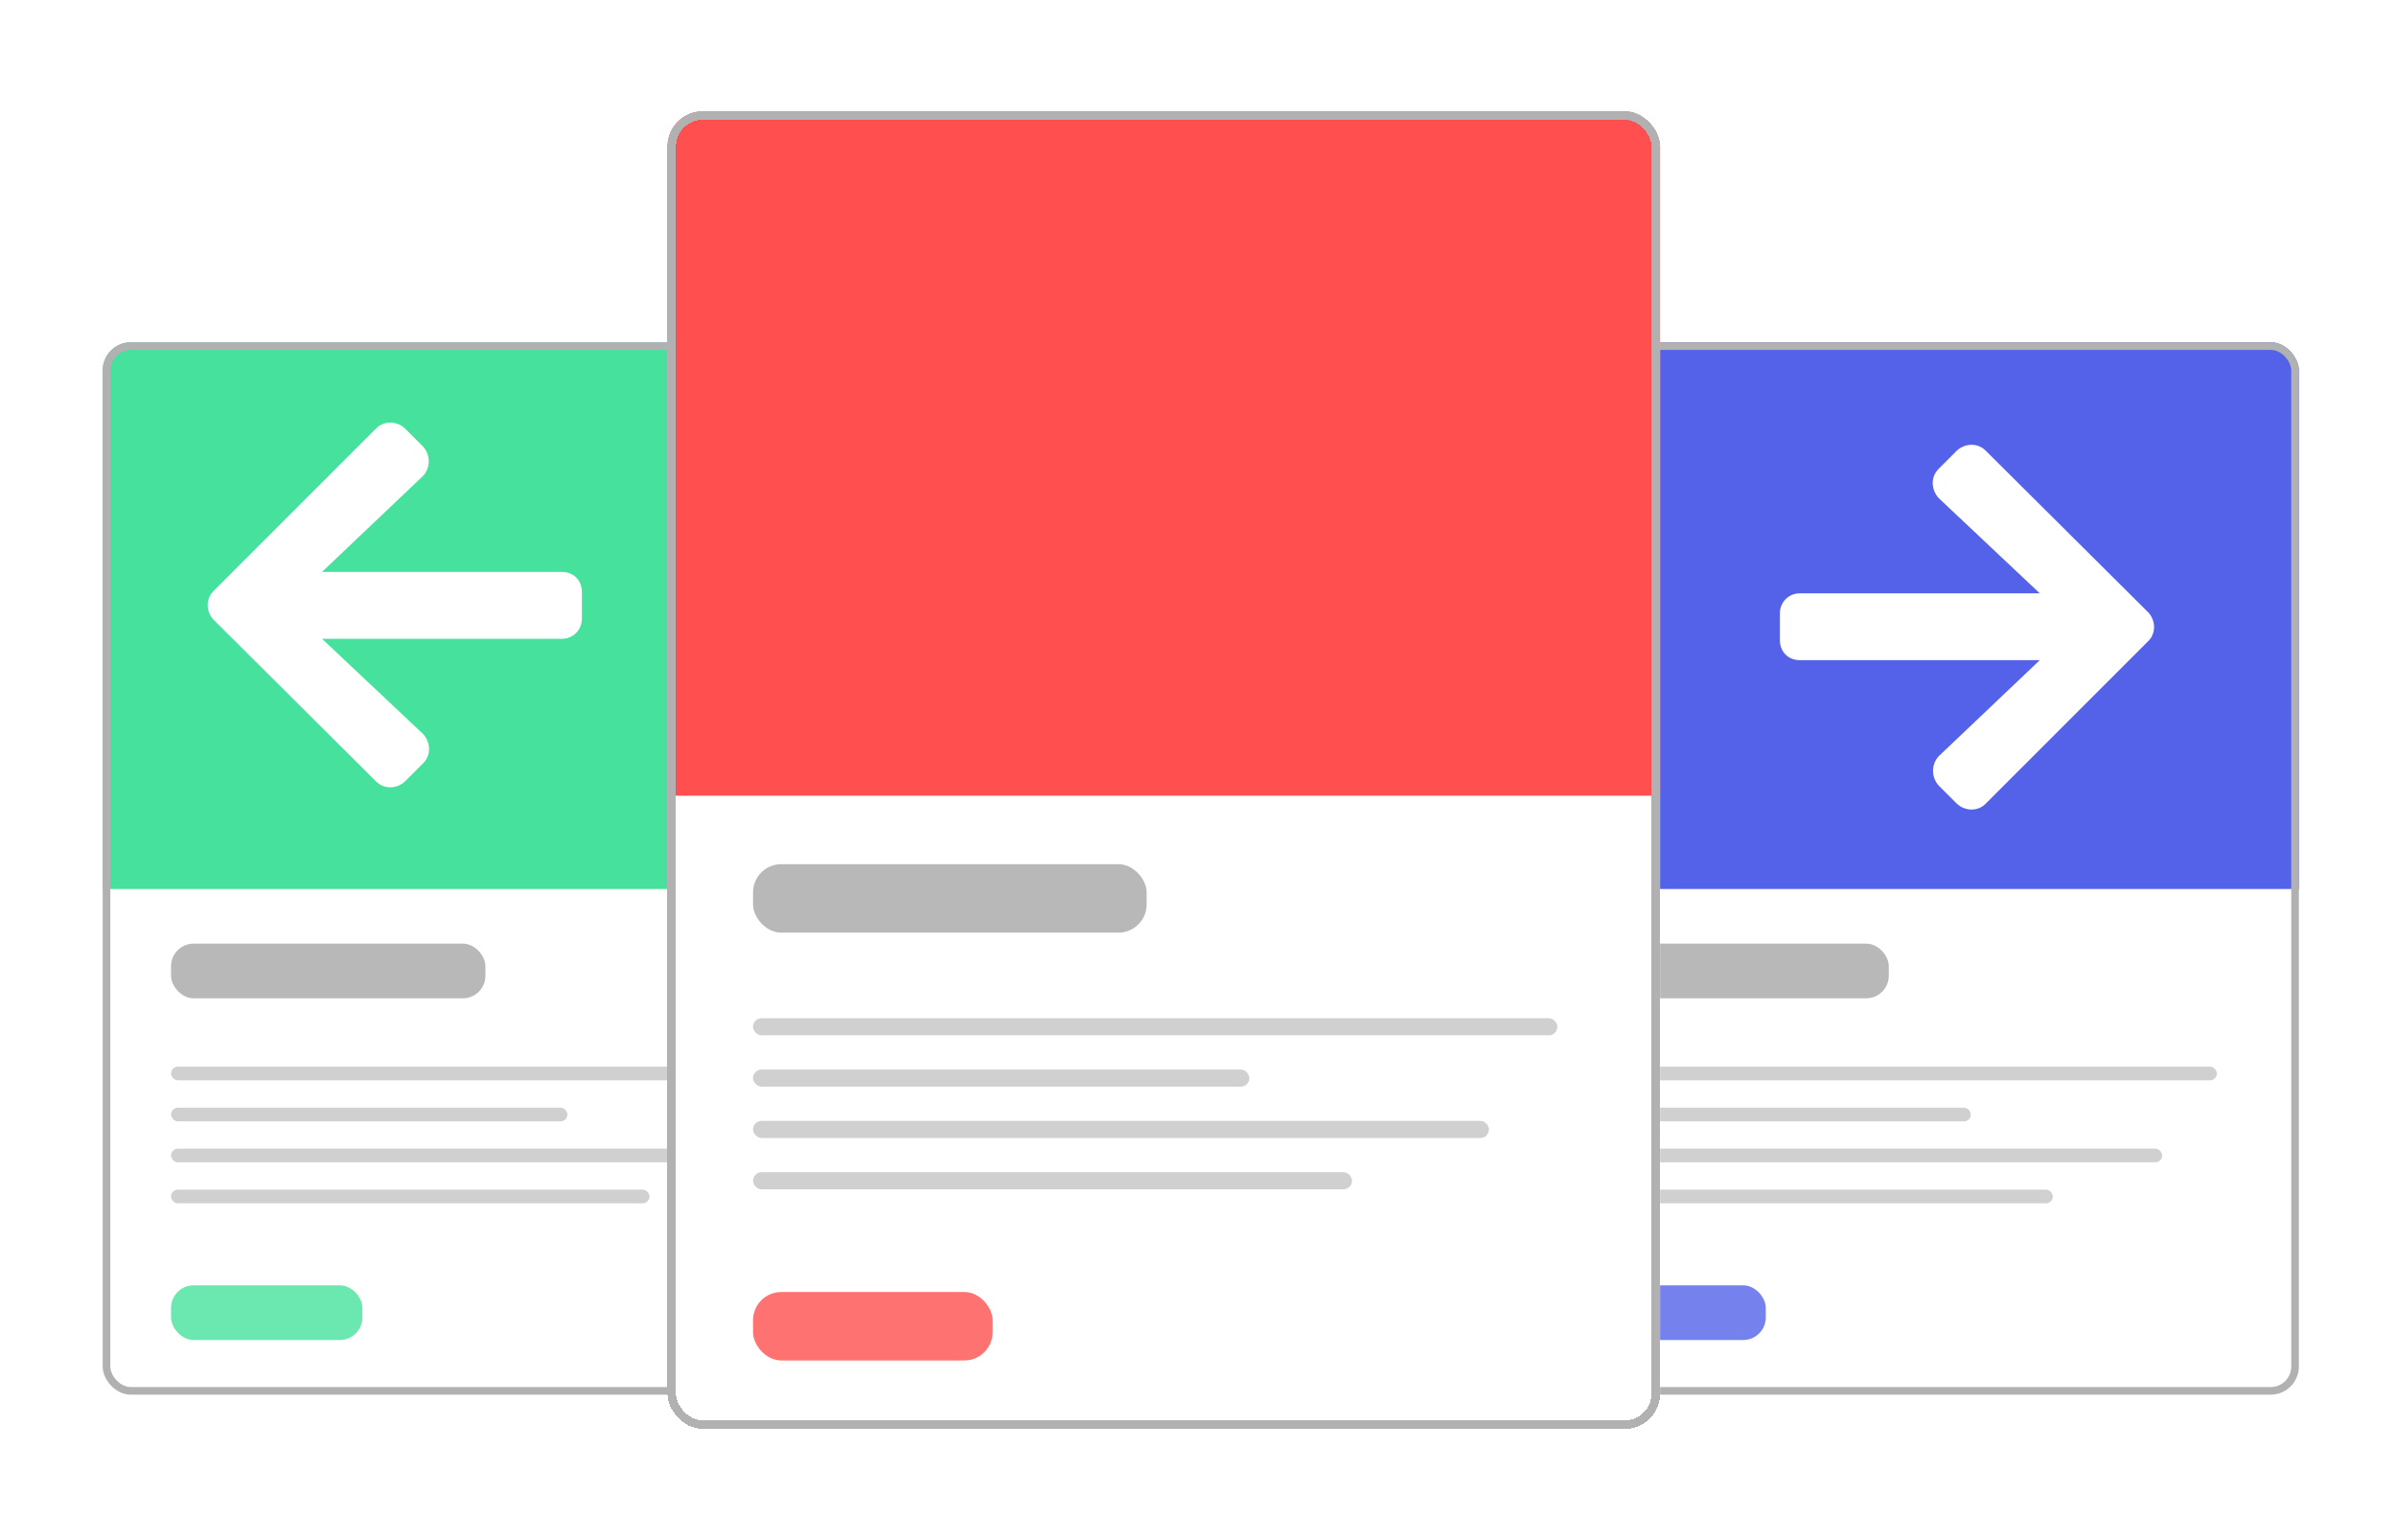 <svg width="140" height="90" viewBox="0 0 140 90" fill="none" xmlns="http://www.w3.org/2000/svg">
<g clip-path="url(#clip0_3004_6280)">
<rect width="140" height="90" fill="white"/>
<g clip-path="url(#clip1_3004_6280)">
<rect x="88" y="20" width="46.325" height="61.5" fill="white"/>
<rect x="88" y="20" width="46.325" height="31.948" fill="#5362E8"/>
<rect opacity="0.9" x="91.994" y="55.143" width="18.37" height="3.195" rx="1.318" fill="#B1B1B1"/>
<rect opacity="0.8" x="91.994" y="75.11" width="11.182" height="3.195" rx="1.318" fill="#5362E8"/>
<rect opacity="0.6" x="91.994" y="62.331" width="37.539" height="0.799" rx="0.399" fill="#B1B1B1"/>
<rect opacity="0.6" x="91.994" y="64.728" width="23.162" height="0.799" rx="0.399" fill="#B1B1B1"/>
<rect opacity="0.6" x="91.994" y="69.519" width="27.954" height="0.799" rx="0.399" fill="#B1B1B1"/>
<rect opacity="0.6" x="91.994" y="67.123" width="34.344" height="0.799" rx="0.399" fill="#B1B1B1"/>
</g>
<rect x="88.223" y="20.223" width="45.879" height="61.054" rx="1.423" stroke="#B1B1B1" stroke-width="0.446"/>
<g clip-path="url(#clip2_3004_6280)">
<rect x="6" y="20" width="46.325" height="61.5" fill="white"/>
<rect x="6" y="20" width="46.325" height="31.948" fill="#46E19C"/>
<rect opacity="0.9" x="9.994" y="55.143" width="18.37" height="3.195" rx="1.318" fill="#B1B1B1"/>
<rect opacity="0.8" x="9.994" y="75.11" width="11.182" height="3.195" rx="1.318" fill="#46E19C"/>
<rect opacity="0.6" x="9.994" y="62.331" width="37.539" height="0.799" rx="0.399" fill="#B1B1B1"/>
<rect opacity="0.6" x="9.994" y="64.728" width="23.162" height="0.799" rx="0.399" fill="#B1B1B1"/>
<rect opacity="0.6" x="9.994" y="69.519" width="27.954" height="0.799" rx="0.399" fill="#B1B1B1"/>
<rect opacity="0.6" x="9.994" y="67.123" width="34.344" height="0.799" rx="0.399" fill="#B1B1B1"/>
<path d="M24.723 44.603L23.648 45.678C23.16 46.117 22.428 46.117 21.988 45.678L12.467 36.205C12.027 35.717 12.027 34.984 12.467 34.545L21.988 25.023C22.428 24.584 23.16 24.584 23.648 25.023L24.723 26.098C25.162 26.586 25.162 27.318 24.723 27.807L18.814 33.422L32.828 33.422C33.512 33.422 34 33.91 34 34.594L34 36.156C34 36.791 33.512 37.328 32.828 37.328L18.814 37.328L24.723 42.895C25.162 43.383 25.211 44.115 24.723 44.603Z" fill="white"/>
</g>
<rect x="6.223" y="20.223" width="45.879" height="61.054" rx="1.423" stroke="#B1B1B1" stroke-width="0.446"/>
<g filter="url(#filter0_d_3004_6280)">
<g clip-path="url(#clip3_3004_6280)">
<rect x="39" y="6.5" width="58" height="77" fill="white"/>
<rect x="39" y="6.5" width="58" height="40" fill="#FF4F4F"/>
<rect opacity="0.9" x="44" y="50.5" width="23" height="4" rx="1.65" fill="#B1B1B1"/>
<rect opacity="0.8" x="44" y="75.5" width="14" height="4" rx="1.65" fill="#FF4F4F"/>
<rect opacity="0.6" x="44" y="59.5" width="47" height="1" rx="0.5" fill="#B1B1B1"/>
<rect opacity="0.6" x="44" y="62.5" width="29" height="1" rx="0.5" fill="#B1B1B1"/>
<rect opacity="0.6" x="44" y="68.5" width="35" height="1" rx="0.5" fill="#B1B1B1"/>
<rect opacity="0.6" x="44" y="65.5" width="43" height="1" rx="0.5" fill="#B1B1B1"/>
</g>
<rect x="39.25" y="6.75" width="57.5" height="76.5" rx="1.81" stroke="#B1B1B1" stroke-width="0.5" shape-rendering="crispEdges"/>
</g>
<path d="M113.277 27.396L114.352 26.322C114.84 25.883 115.572 25.883 116.012 26.322L125.533 35.795C125.973 36.283 125.973 37.016 125.533 37.455L116.012 46.977C115.572 47.416 114.84 47.416 114.352 46.977L113.277 45.902C112.838 45.414 112.838 44.682 113.277 44.193L119.186 38.578H105.172C104.488 38.578 104 38.09 104 37.406V35.844C104 35.209 104.488 34.672 105.172 34.672H119.186L113.277 29.105C112.838 28.617 112.789 27.885 113.277 27.396Z" fill="white"/>
</g>
<defs>
<filter id="filter0_d_3004_6280" x="29" y="-3.5" width="78" height="97" filterUnits="userSpaceOnUse" color-interpolation-filters="sRGB">
<feFlood flood-opacity="0" result="BackgroundImageFix"/>
<feColorMatrix in="SourceAlpha" type="matrix" values="0 0 0 0 0 0 0 0 0 0 0 0 0 0 0 0 0 0 127 0" result="hardAlpha"/>
<feOffset/>
<feGaussianBlur stdDeviation="5"/>
<feComposite in2="hardAlpha" operator="out"/>
<feColorMatrix type="matrix" values="0 0 0 0 0 0 0 0 0 0 0 0 0 0 0 0 0 0 0.3 0"/>
<feBlend mode="normal" in2="BackgroundImageFix" result="effect1_dropShadow_3004_6280"/>
<feBlend mode="normal" in="SourceGraphic" in2="effect1_dropShadow_3004_6280" result="shape"/>
</filter>
<clipPath id="clip0_3004_6280">
<rect width="140" height="90" fill="white"/>
</clipPath>
<clipPath id="clip1_3004_6280">
<rect x="88" y="20" width="46.325" height="61.5" rx="1.645" fill="white"/>
</clipPath>
<clipPath id="clip2_3004_6280">
<rect x="6" y="20" width="46.325" height="61.5" rx="1.645" fill="white"/>
</clipPath>
<clipPath id="clip3_3004_6280">
<rect x="39" y="6.5" width="58" height="77" rx="2.06" fill="white"/>
</clipPath>
</defs>
</svg>
